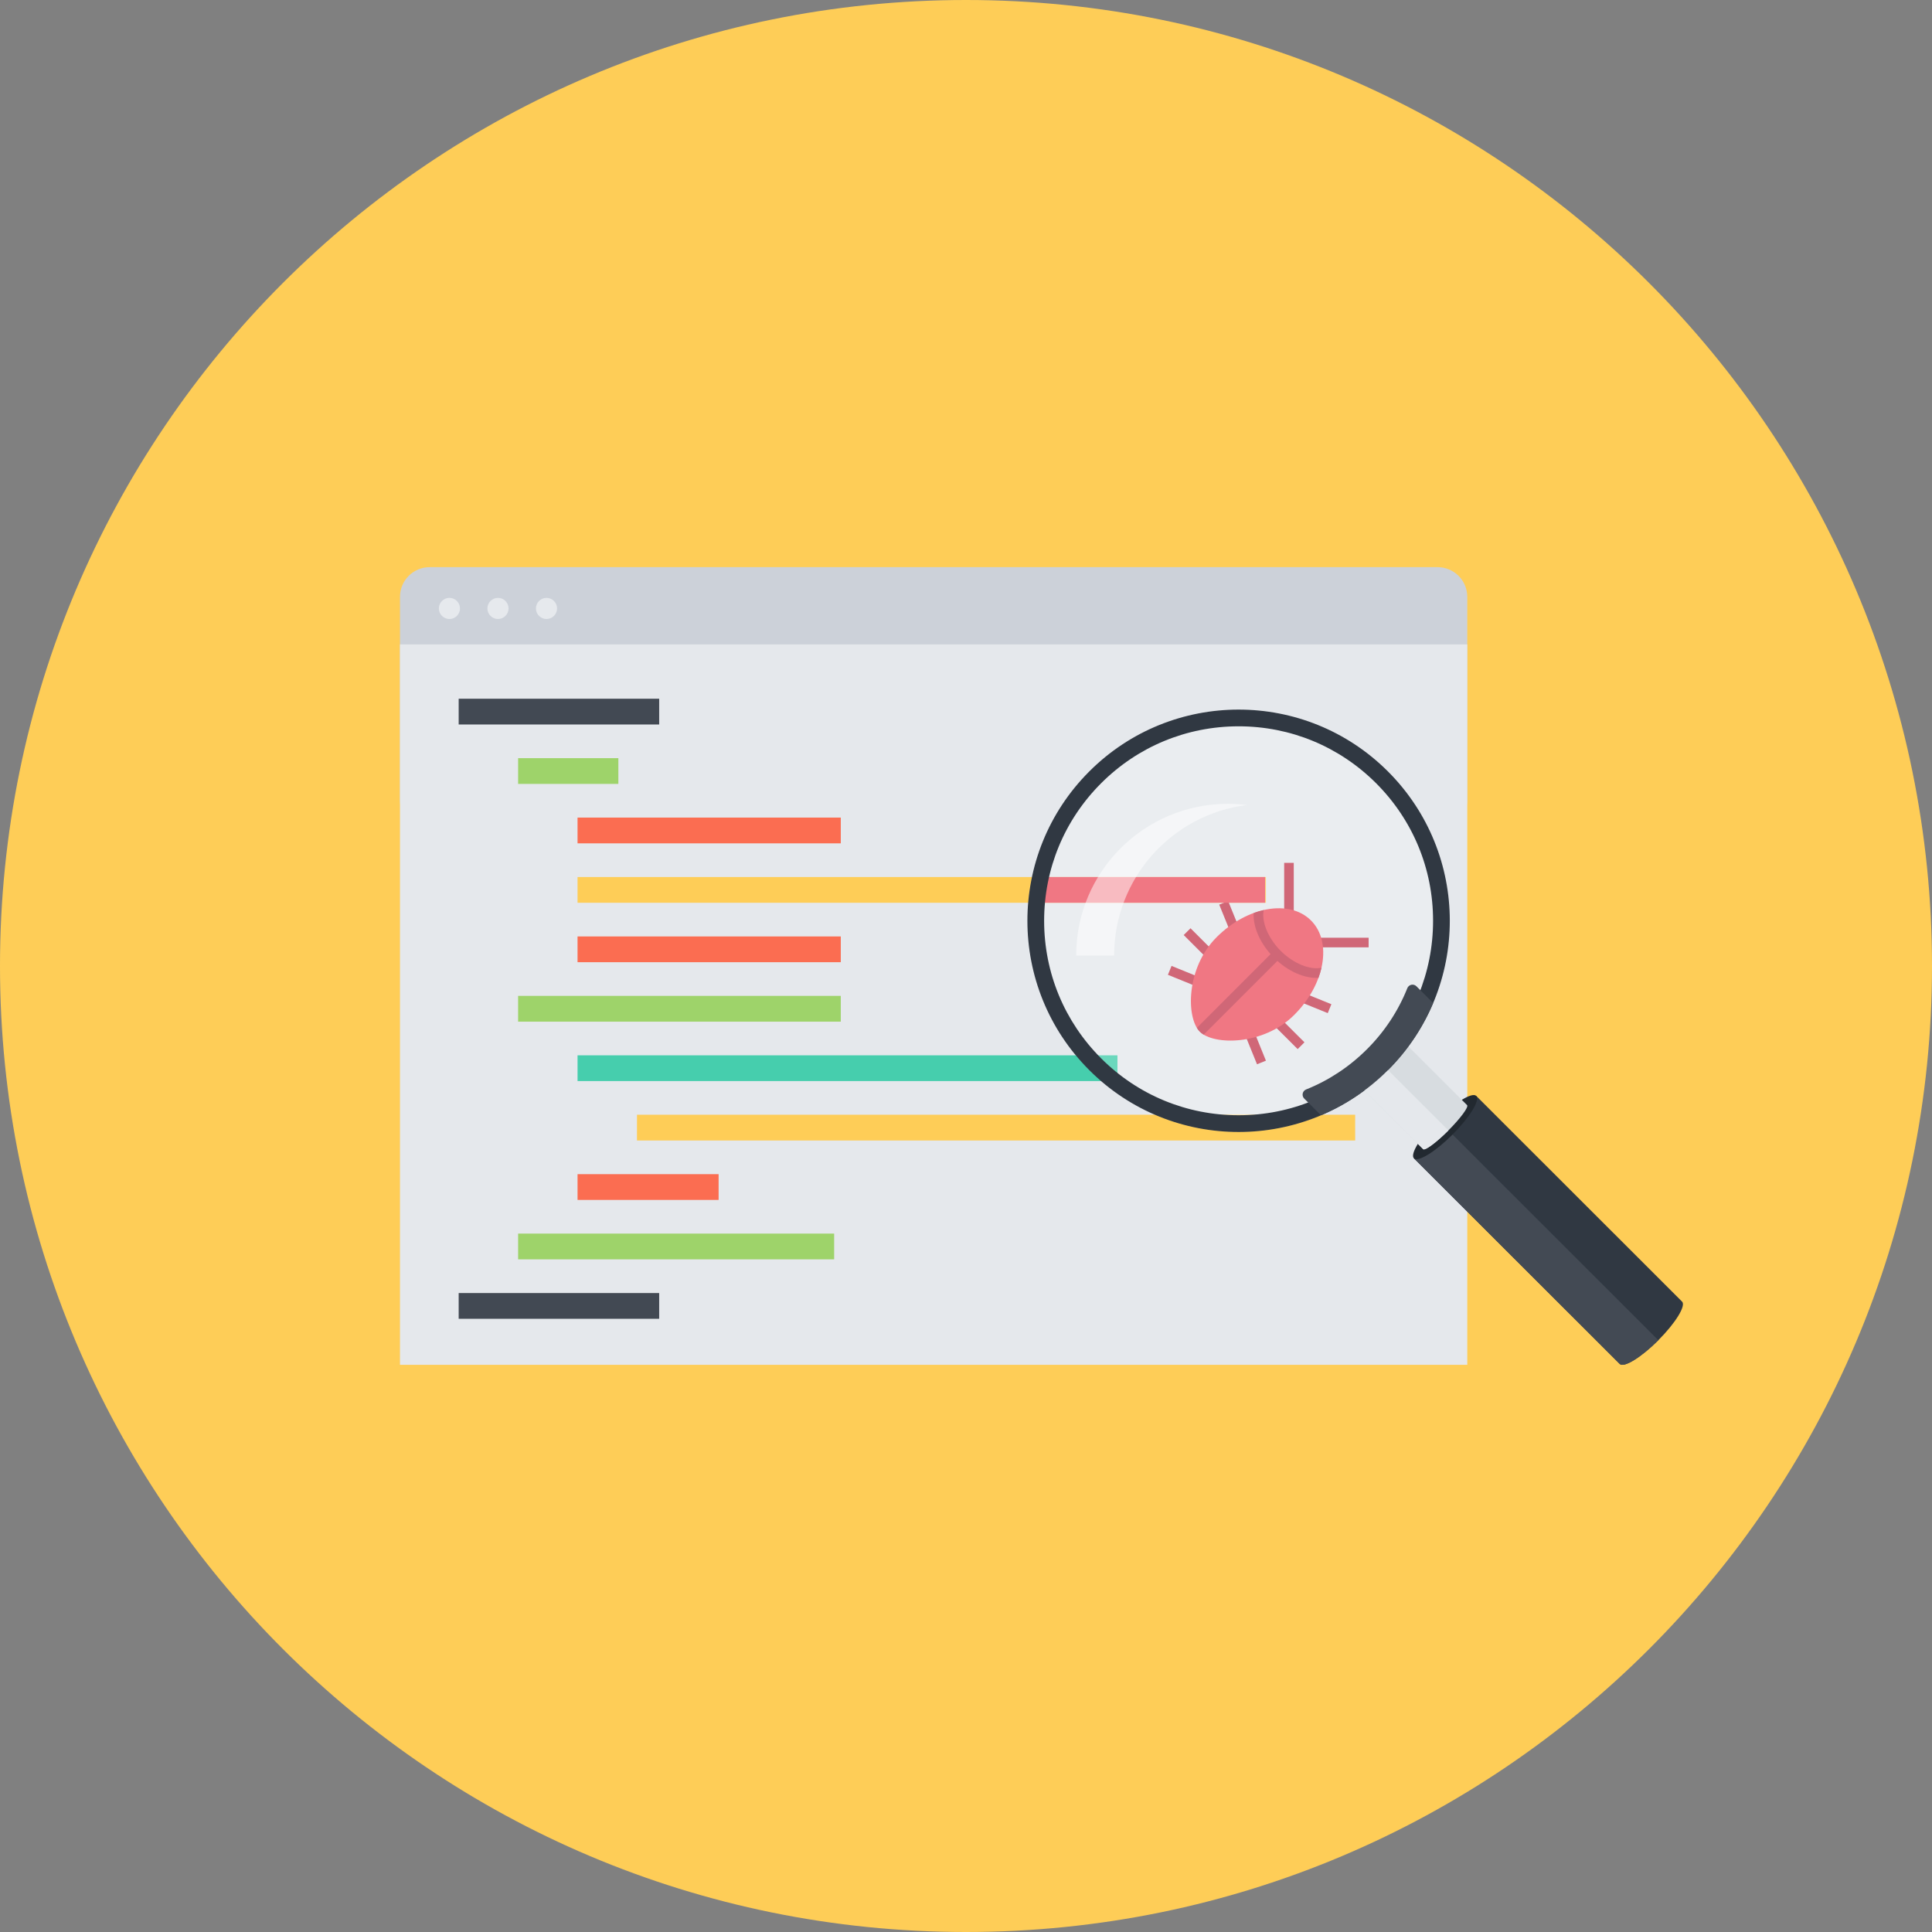 <?xml version="1.0" encoding="UTF-8" standalone="no"?>
<svg
   xmlns:dc="http://purl.org/dc/elements/1.1/"
   xmlns:cc="http://creativecommons.org/ns#"
   xmlns:rdf="http://www.w3.org/1999/02/22-rdf-syntax-ns#"
   xmlns:svg="http://www.w3.org/2000/svg"
   xmlns="http://www.w3.org/2000/svg"
   xmlns:sodipodi="http://sodipodi.sourceforge.net/DTD/sodipodi-0.dtd"
   xmlns:inkscape="http://www.inkscape.org/namespaces/inkscape"
   enable-background="new 0 0 512 512"
   height="512px"
   id="Слой_1"
   version="1.1"
   viewBox="0 0 512 512"
   width="512px"
   xml:space="preserve"
   inkscape:version="0.48.4 r9939"
   sodipodi:docname="error_original.svg"><rect x="0" y="0" width="512" height="512" fill="#808080" stroke="none"/><defs
     id="defs97" /><sodipodi:namedview
     pagecolor="#ffffff"
     bordercolor="#666666"
     borderopacity="1"
     objecttolerance="10"
     gridtolerance="10"
     guidetolerance="10"
     inkscape:pageopacity="0"
     inkscape:pageshadow="2"
     inkscape:window-width="640"
     inkscape:window-height="480"
     id="namedview95"
     showgrid="false"
     inkscape:zoom="0.4609375"
     inkscape:cx="256"
     inkscape:cy="256"
     inkscape:window-x="0"
     inkscape:window-y="0"
     inkscape:window-maximized="0"
     inkscape:current-layer="Слой_1" /><g
     id="Bug_Fix_1_"><path
       d="M512.001,256c0,141.383-114.617,256-256,256C114.608,512-0.001,397.383-0.001,256   c0-141.385,114.609-256,256.002-256C397.384,0,512.001,114.615,512.001,256z"
       fill="#FECD57"
       id="path4" /><g
       id="Bug_Fix"><g
         id="g7"><g
           id="g9"><path
             d="M388.845,212.076c0,4.352-3.523,7.873-7.875,7.873l-267.096,0.006c-4.348,0-7.873-3.525-7.873-7.879      l-0.002-53.9c0.002-4.344,3.527-7.875,7.875-7.875H380.97c4.352,0.002,7.875,3.523,7.875,7.875V212.076z"
             fill="#CCD1D9"
             id="path11" /><rect
             fill="#E5E8EC"
             height="190.918"
             width="282.844"
             x="106"
             y="170.776"
             id="rect13" /><path
             d="M119.106,158.441c-1.545,0.004-2.803,1.258-2.803,2.805c0.002,1.543,1.26,2.797,2.801,2.797      c1.547,0,2.803-1.254,2.799-2.795C121.903,159.701,120.649,158.445,119.106,158.441z"
             fill="#E6E9ED"
             id="path15" /><circle
             cx="131.968"
             cy="161.243"
             fill="#E6E9ED"
             r="2.8"
             id="circle17" /><path
             d="M144.833,158.445c-1.547-0.002-2.803,1.254-2.803,2.801c-0.002,1.543,1.26,2.797,2.801,2.797      c1.547,0,2.797-1.252,2.799-2.795C147.63,159.701,146.374,158.443,144.833,158.445z"
             fill="#E6E9ED"
             id="path19" /></g><rect
           fill="#424953"
           height="6.828"
           width="53.135"
           x="121.554"
           y="185.17"
           id="rect21" /><rect
           fill="#9ED36A"
           height="6.824"
           width="26.566"
           x="137.306"
           y="200.919"
           id="rect23" /><rect
           fill="#FB6D51"
           height="6.828"
           width="69.762"
           x="153.055"
           y="216.668"
           id="rect25" /><rect
           fill="#FECD57"
           height="6.82"
           width="182.426"
           x="153.056"
           y="232.422"
           id="rect27" /><rect
           fill="#FB6D51"
           height="6.824"
           width="69.762"
           x="153.055"
           y="248.168"
           id="rect29" /><rect
           fill="#9ED36A"
           height="6.832"
           width="85.512"
           x="137.305"
           y="263.918"
           id="rect31" /><rect
           fill="#46CEAD"
           height="6.82"
           width="143.078"
           x="153.056"
           y="279.672"
           id="rect33" /><polygon
           fill="#FECD57"
           points="359.138,302.242 168.802,302.242 168.804,295.422 359.134,295.422    "
           id="polygon35" /><rect
           fill="#FB6D51"
           height="6.824"
           width="37.383"
           x="153.056"
           y="311.168"
           id="rect37" /><rect
           fill="#9ED36A"
           height="6.828"
           width="83.754"
           x="137.306"
           y="326.914"
           id="rect39" /><rect
           fill="#424953"
           height="6.82"
           width="53.135"
           x="121.554"
           y="342.672"
           id="rect41" /><g
           id="g43"><polygon
             fill="#C44155"
             points="333.173,257.754 330.817,258.711 323.106,239.734 325.47,238.773     "
             id="polygon45" /><polygon
             fill="#C44155"
             points="328.485,266.039 329.446,263.68 310.47,255.977 309.509,258.336     "
             id="polygon47" /><polygon
             fill="#C44155"
             points="313.696,247.793 315.501,245.996 330.896,261.391 329.095,263.191     "
             id="polygon49" /><polygon
             fill="#C44155"
             points="333.845,258.426 332.892,260.781 351.868,268.488 352.829,266.129     "
             id="polygon51" /><rect
             fill="#C44155"
             height="20.484"
             transform="matrix(-0.927 0.376 -0.376 -0.927 739.233 400.029)"
             width="2.546"
             x="329.322"
             y="261.883"
             id="rect53" /><rect
             fill="#C44155"
             height="21.771"
             transform="matrix(-0.706 0.708 -0.708 -0.706 765.682 220.967)"
             width="2.544"
             x="335.735"
             y="258.419"
             id="rect55" /><g
             id="g57"><polygon
               fill="#C44155"
               points="342.868,251.051 340.321,251.051 340.321,228.664 342.86,228.672      "
               id="polygon59" /><rect
               fill="#C44155"
               height="2.547"
               width="22.379"
               x="340.321"
               y="248.508"
               id="rect61" /></g><path
             d="M342.985,268.961c-8.133,8.141-21.367,8.102-25.02,4.445c-3.656-3.648-3.695-16.883,4.441-25.031      c8.137-8.133,19.344-10.117,25.023-4.438C353.114,249.625,351.126,260.828,342.985,268.961z"
             fill="#EC5564"
             id="path63" /><path
             d="M337.595,253.781c3.664,3.664,8.164,5.57,11.813,5.355c0.328-0.895,0.594-1.793,0.797-2.676      c-2.945,0.656-7.391-1.055-10.813-4.48c-3.418-3.418-5.133-7.863-4.484-10.813c-0.883,0.199-1.777,0.469-2.672,0.801      C332.024,245.617,333.927,250.109,337.595,253.781z"
             fill="#C44155"
             id="path65" /><path
             d="M317.185,272.391c0.238,0.391,0.496,0.73,0.781,1.016c0.281,0.281,0.629,0.547,1.02,0.781l20.438-20.438      l-1.801-1.801L317.185,272.391z"
             fill="#C44155"
             id="path67" /></g><rect
           fill="#EC5564"
           height="6.82"
           width="60.742"
           x="274.524"
           y="232.422"
           id="rect69" /></g><g
         id="g71"><path
           d="M391.224,290.434l54.543,54.504c1.09,1.082-1.727,5.664-6.289,10.234     c-4.563,4.559-9.141,7.375-10.23,6.289l-54.543-54.492L391.224,290.434z"
           fill="#303842"
           id="path73" /><path
           d="M439.478,355.172c-4.563,4.559-9.141,7.375-10.23,6.289l-54.543-54.492l8.262-8.273L439.478,355.172z"
           fill="#434A54"
           id="path75" /><path
           d="M374.704,306.969c1.094,1.086,5.672-1.734,10.234-6.301s7.375-9.152,6.285-10.234     c-1.09-1.09-5.664,1.734-10.223,6.297C376.438,301.297,373.618,305.875,374.704,306.969z"
           fill="#222930"
           id="path77" /><g
           opacity="0.2"
           id="g79"><path
             d="M288.681,283.613c21.867,21.848,57.305,21.836,79.156-0.031c21.848-21.867,21.836-57.305-0.031-79.156      c-21.867-21.85-57.305-21.832-79.152,0.029C266.798,226.32,266.813,261.766,288.681,283.613z"
             fill="#FFFFFF"
             id="path81" /></g><path
           d="M371.853,275.953l16.938,16.918c0.48,0.488-1.734,3.48-4.945,6.699c-3.219,3.219-6.219,5.445-6.703,4.961     l-16.938-16.922L371.853,275.953z"
           fill="#D7DCE0"
           id="path83" /><path
           d="M367.806,204.426c-21.867-21.85-57.305-21.832-79.152,0.029c-21.855,21.865-21.84,57.311,0.027,79.158     s57.305,21.836,79.156-0.031C389.685,261.715,389.673,226.277,367.806,204.426z M364.7,280.445     c-9.73,9.734-22.672,15.105-36.441,15.109c-13.762,0.004-26.707-5.348-36.445-15.078c-9.734-9.738-15.102-22.676-15.109-36.441     c0-13.766,5.355-26.707,15.082-36.443c9.727-9.738,22.672-15.105,36.438-15.111c13.77-0.006,26.711,5.354,36.449,15.076     c9.734,9.736,15.102,22.67,15.105,36.439S374.431,270.711,364.7,280.445z"
           fill="#303842"
           id="path85" /><path
           d="M383.845,299.57c-3.219,3.219-6.219,5.445-6.703,4.961l-16.938-16.922l5.828-5.832L383.845,299.57z"
           fill="#E5E8EC"
           id="path87" /><path
           d="M345.634,289.047c0.148-0.145,0.324-0.258,0.508-0.328c0,0,0.004,0,0.008-0.008     c5.973-2.383,11.453-5.996,16.137-10.68l0,0l0,0c4.68-4.68,8.277-10.164,10.664-16.141c0,0,0.004-0.008,0.008-0.016     c0.074-0.18,0.18-0.344,0.328-0.496c0.582-0.582,1.512-0.578,2.09,0.004l4.43,4.426c-2.719,6.457-6.711,12.512-11.969,17.773l0,0     l0,0c-5.258,5.262-11.313,9.254-17.766,11.988l-4.434-4.43C345.063,290.566,345.056,289.625,345.634,289.047z"
           fill="#434A54"
           id="path89" /><path
           d="M330.427,213.348c-1.648-0.207-3.328-0.328-5.027-0.328     c-22.211,0.002-40.203,18.004-40.203,40.203l10.063,0.004C295.259,232.727,310.603,215.82,330.427,213.348z"
           fill="#FFFFFF"
           opacity="0.5"
           id="path91" /></g></g></g></svg>